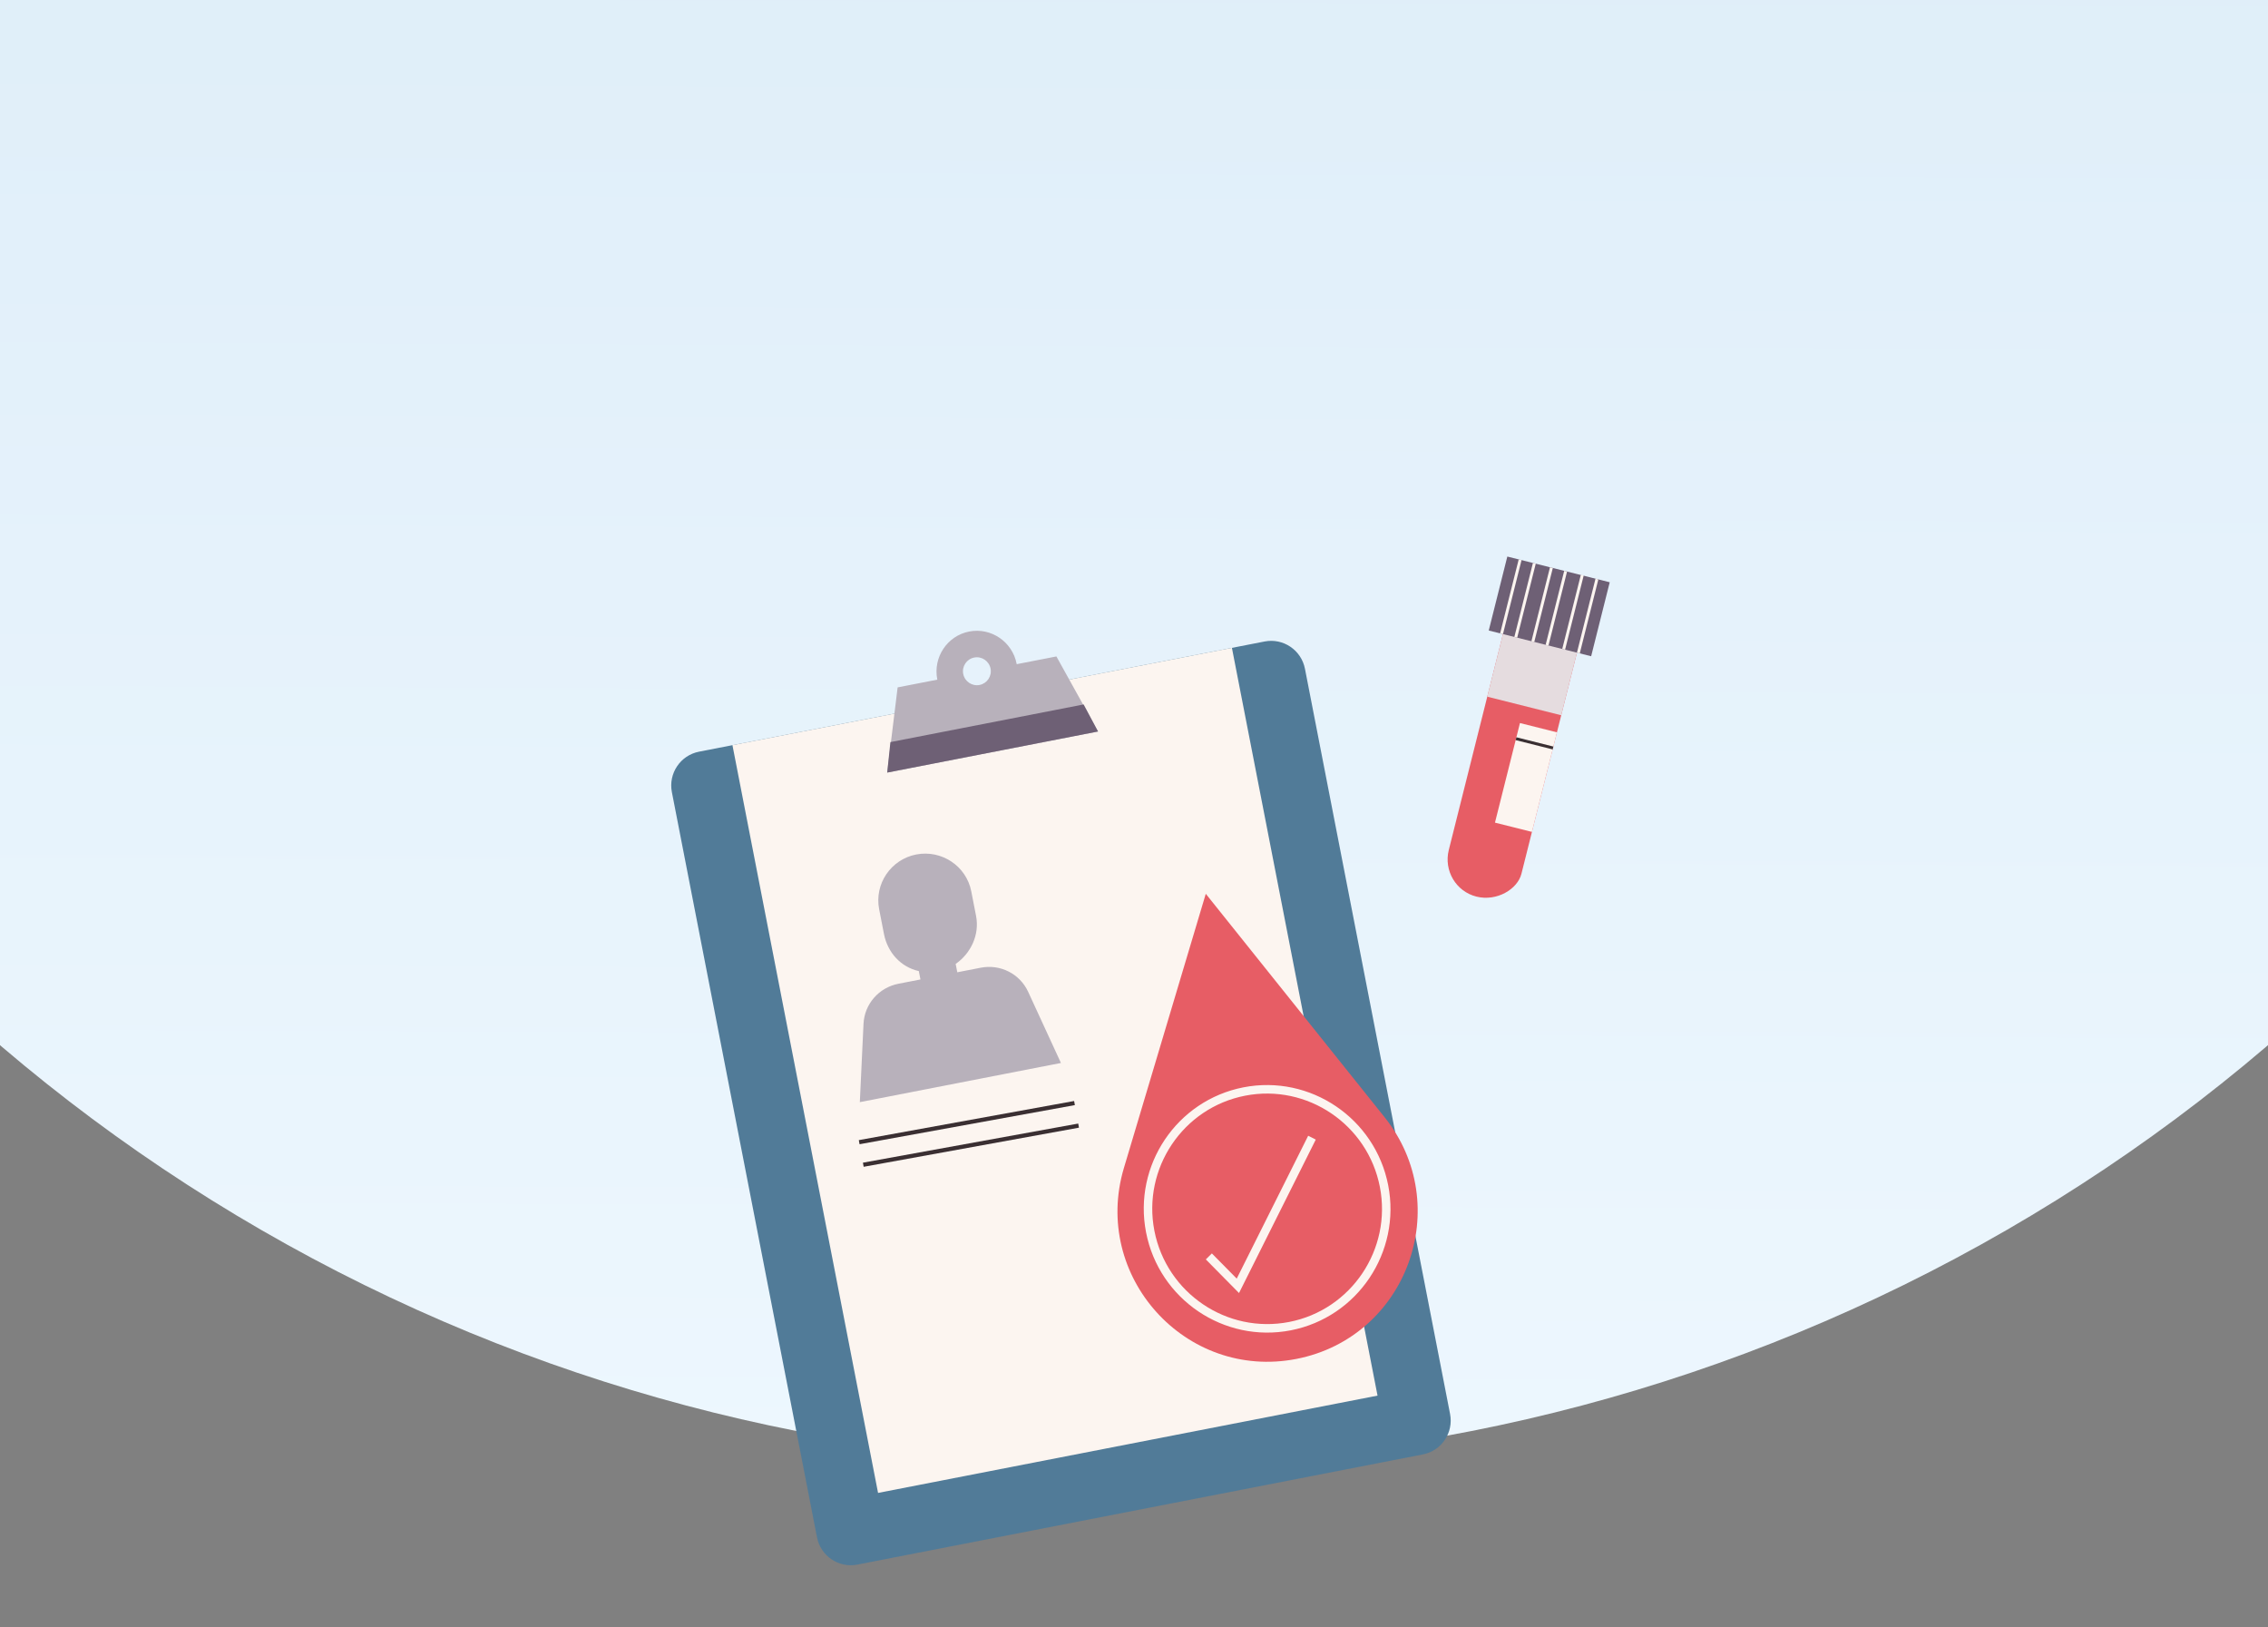 <svg width="375" height="269" viewBox="0 0 375 269" fill="none" xmlns="http://www.w3.org/2000/svg">
<rect x="0" y="0" width="375" height="269" fill="#808080" stroke="none"/>
<circle cx="187.5" cy="-46.5" r="288.5" fill="url(#paint0_linear_323_4368)"/>
<path d="M244.114 148.211C240.737 147.364 238.694 143.913 239.549 140.504L250.279 97.764L262.293 101.686L251.563 144.427C250.922 146.983 247.491 149.059 244.114 148.211Z" fill="#E75D65"/>
<path d="M262.507 100.834L250.279 97.764L245.91 115.165L258.138 118.235L262.507 100.834Z" fill="#E5DCDF"/>
<path d="M266.157 96.25L249.226 92L246.156 104.228L263.087 108.479L266.157 96.25Z" fill="#6E6075"/>
<path d="M257.43 121.057L251.316 119.522L247.184 135.983L253.298 137.518L257.43 121.057Z" fill="#FCF5F0"/>
<path d="M256.84 123.408L250.726 121.874L250.608 122.344L256.722 123.879L256.84 123.408Z" fill="#3A2F32"/>
<path d="M251.577 92.59L251.107 92.472L248.037 104.7L248.508 104.818L251.577 92.59Z" fill="#FCF5F0"/>
<path d="M253.929 93.181L253.459 93.063L250.389 105.291L250.859 105.409L253.929 93.181Z" fill="#FCF5F0"/>
<path d="M256.751 93.889L256.28 93.771L253.211 105.999L253.681 106.117L256.751 93.889Z" fill="#FCF5F0"/>
<path d="M259.102 94.48L258.632 94.362L255.562 106.59L256.033 106.708L259.102 94.48Z" fill="#FCF5F0"/>
<path d="M261.856 95.128L261.385 95.01L258.306 107.274L258.777 107.392L261.856 95.128Z" fill="#FCF5F0"/>
<path d="M264.276 95.778L263.806 95.66L260.736 107.888L261.206 108.006L264.276 95.778Z" fill="#FCF5F0"/>
<path d="M235.269 240.42L141.756 258.635C138.673 259.235 135.686 257.215 135.084 254.122L111.091 130.942C110.488 127.849 112.499 124.856 115.581 124.255L209.095 106.041C212.177 105.44 215.164 107.461 215.767 110.553L239.76 233.733C240.362 236.826 238.352 239.82 235.269 240.42Z" fill="#517B98"/>
<path d="M203.689 107.091L121.105 123.177L145.182 246.786L227.766 230.7L203.689 107.091Z" fill="#FCF5F0"/>
<path d="M177.599 182L142 188.468L142.123 189.146L177.722 182.678L177.599 182Z" fill="#3A2F32"/>
<path d="M178.277 185.729L142.678 192.197L142.801 192.875L178.4 186.408L178.277 185.729Z" fill="#3A2F32"/>
<path d="M170.005 163.961C168.623 160.956 165.385 159.338 162.149 159.969L158.282 160.722L158.013 159.339C160.49 157.632 161.996 154.538 161.388 151.417L160.594 147.34C159.776 143.142 155.668 140.436 151.484 141.251L151.492 141.249C147.308 142.064 144.545 146.108 145.363 150.307L146.157 154.383C146.765 157.505 148.983 159.874 151.92 160.525L152.19 161.908L148.559 162.616C145.323 163.246 142.928 165.96 142.776 169.264L142.167 182.189L175.42 175.712L170.005 163.961Z" fill="#B8B1BB"/>
<path d="M185.836 193.054L199.369 147.747L228.917 184.662C240.603 199.262 232.653 221.071 214.346 224.637C196.038 228.203 180.484 210.972 185.836 193.054Z" fill="#E75D65"/>
<path d="M204.863 213.745L199.377 208.186L200.374 207.196L204.485 211.361L216.3 187.746L217.555 188.379L204.863 213.745Z" fill="#FCF5F0"/>
<path d="M213.424 219.908C202.386 222.058 191.652 214.797 189.495 203.723C187.338 192.648 194.562 181.889 205.6 179.74C216.638 177.59 227.373 184.85 229.53 195.925C231.687 206.999 224.462 217.758 213.424 219.908ZM205.869 181.122C195.591 183.124 188.863 193.142 190.872 203.455C192.881 213.767 202.877 220.528 213.155 218.526C223.433 216.524 230.161 206.506 228.152 196.193C226.144 185.881 216.147 179.12 205.869 181.122Z" fill="#FCF5F0"/>
<path d="M174.67 108.513L168.106 109.792C168.106 109.792 168.096 109.732 168.094 109.724C167.386 106.086 163.869 103.689 160.244 104.395C156.619 105.101 154.261 108.654 154.969 112.291C154.971 112.3 154.982 112.348 154.982 112.348L148.418 113.627L146.693 127.709L181.554 120.919L174.67 108.513ZM161.964 113.227C160.718 113.469 159.506 112.65 159.263 111.4C159.019 110.15 159.835 108.935 161.081 108.693C162.327 108.45 163.538 109.27 163.782 110.52C164.026 111.77 163.21 112.984 161.964 113.227Z" fill="#B8B1BB"/>
<path d="M147.223 122.671L146.694 127.709L181.554 120.919L179.172 116.448L147.223 122.671Z" fill="#6E6075"/>
<defs>
<linearGradient id="paint0_linear_323_4368" x1="188.269" y1="-667.508" x2="184.816" y2="241.99" gradientUnits="userSpaceOnUse">
<stop stop-color="#BBD7EB"/>
<stop offset="1" stop-color="#EDF7FE"/>
</linearGradient>
</defs>
</svg>
